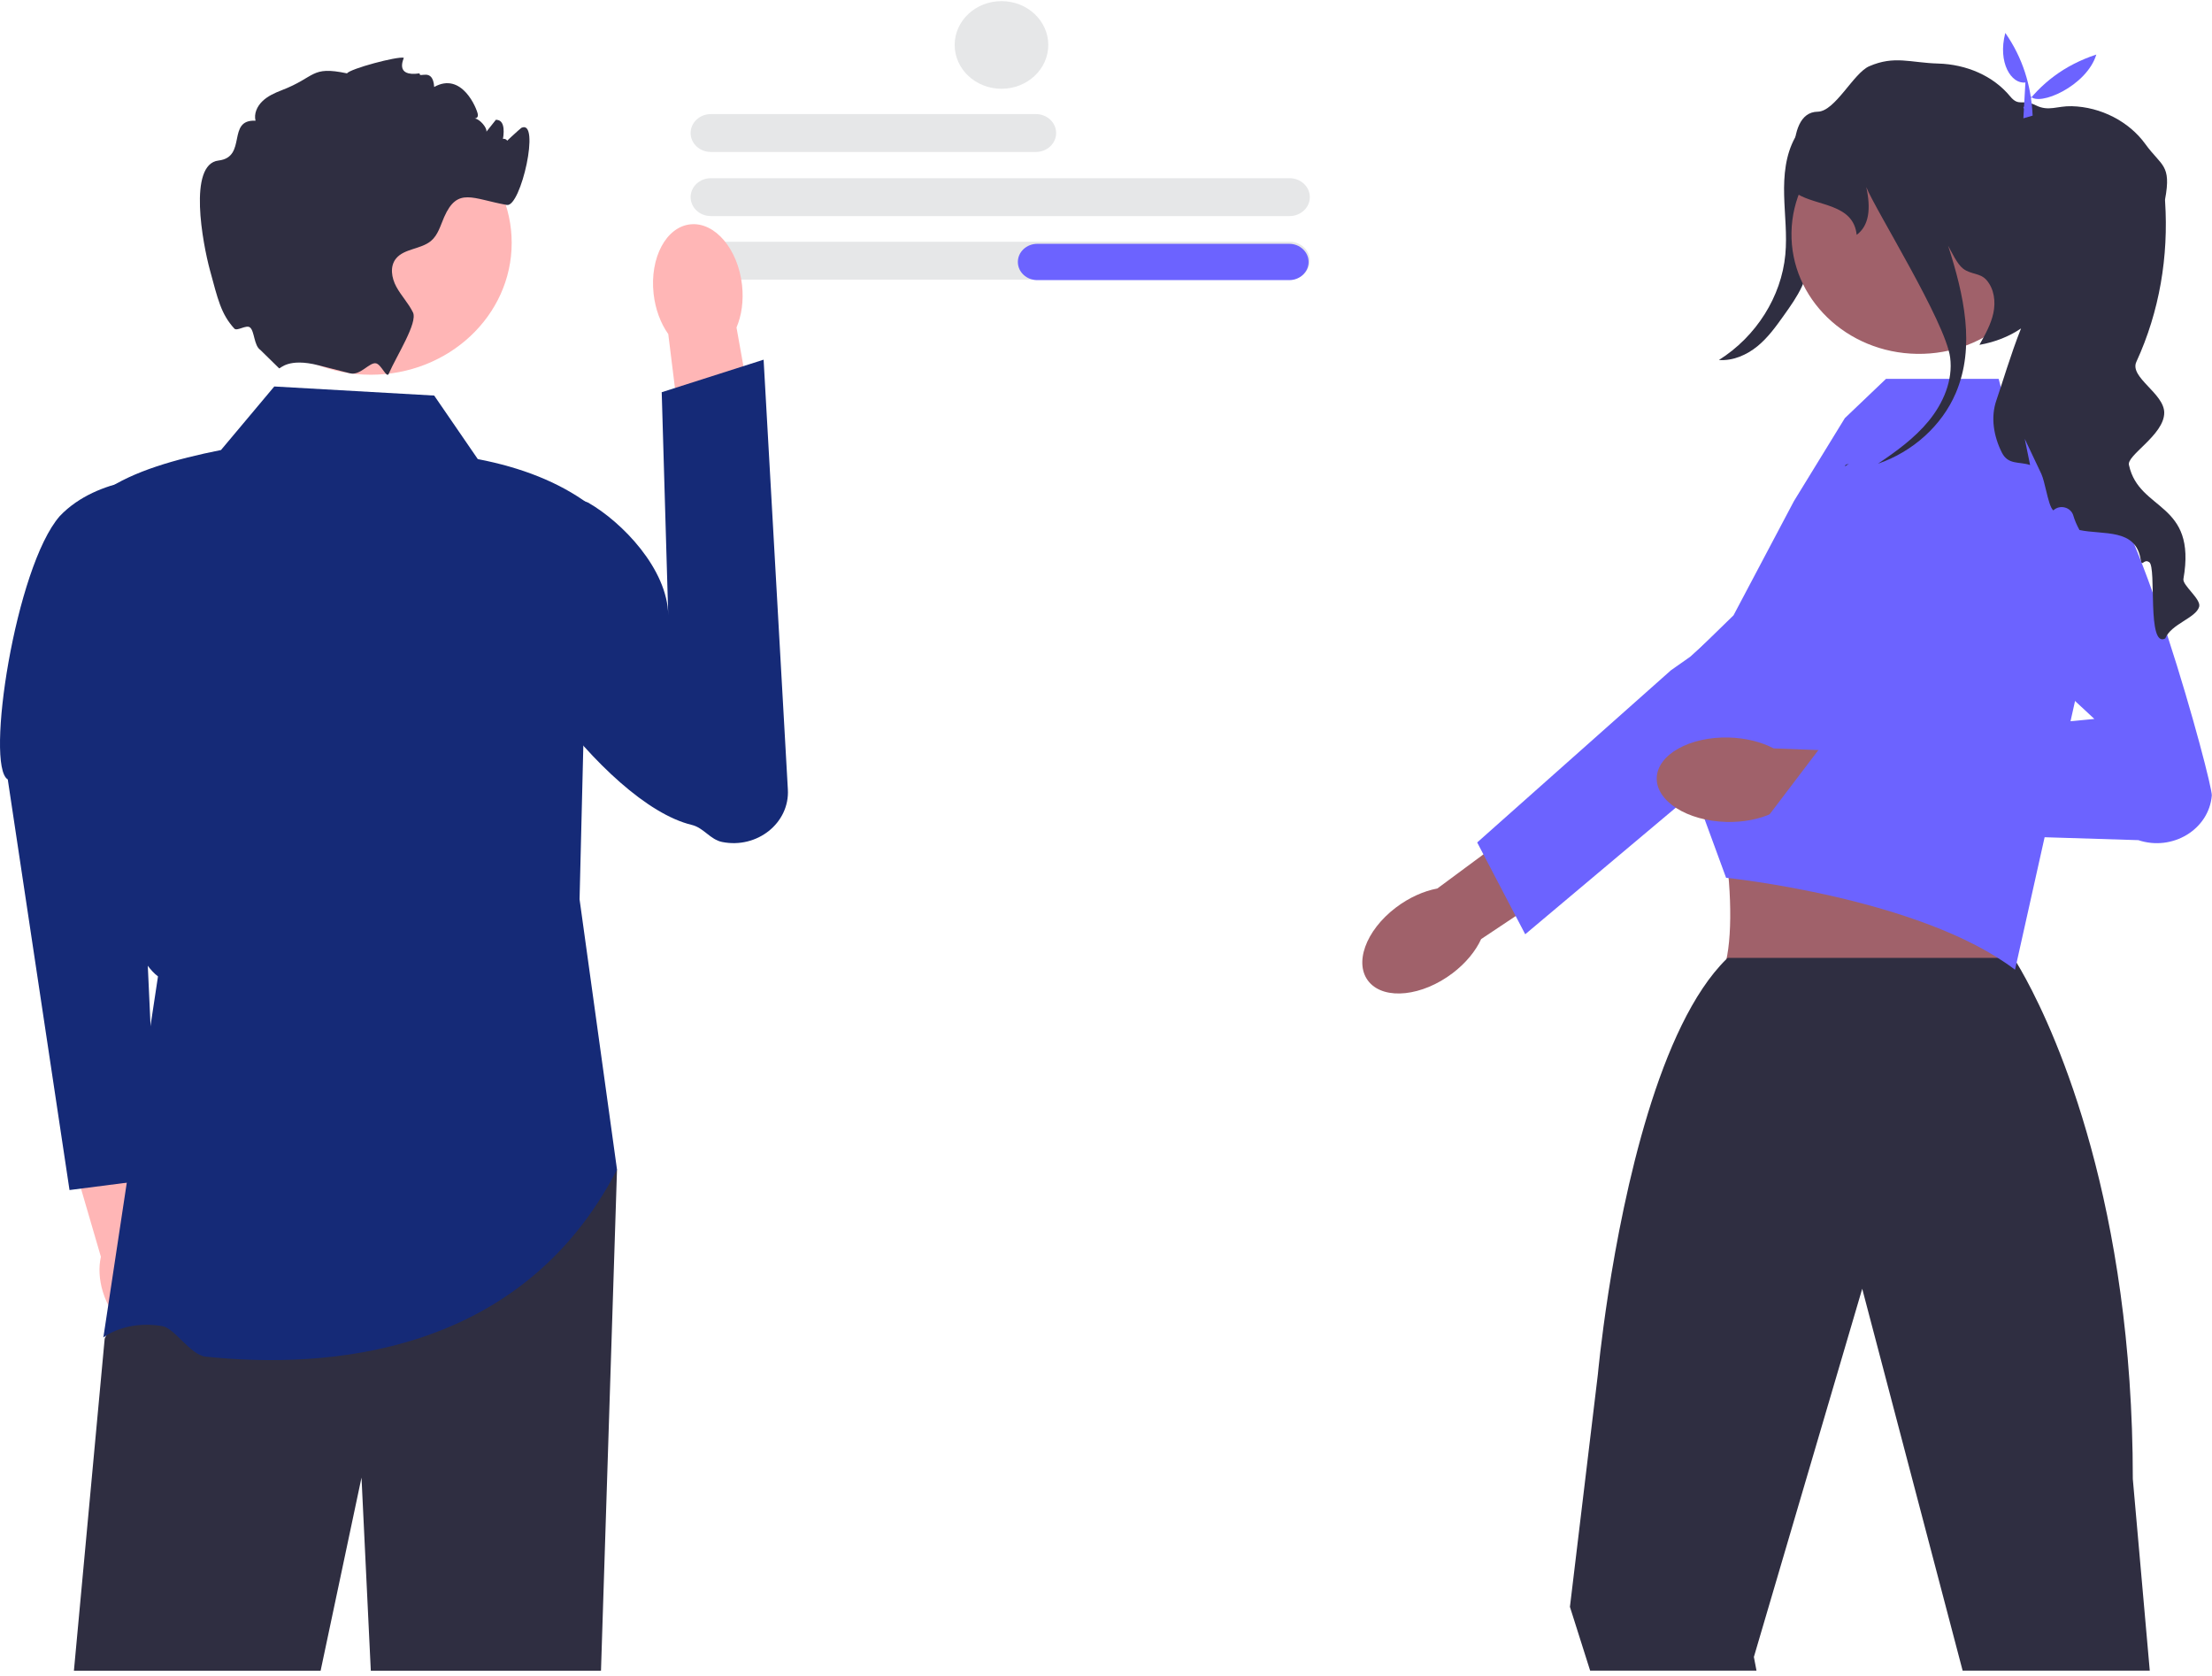 <svg width="396" height="300" viewBox="0 0 396 300" fill="none" xmlns="http://www.w3.org/2000/svg">
<g id="business-card-vector">
<path id="business-top-bar" d="M185.453 27.202H127.257C125.261 27.202 123.636 25.681 123.636 23.812C123.636 21.942 125.261 20.421 127.257 20.421H185.453C187.449 20.421 189.074 21.942 189.074 23.812C189.074 25.681 187.449 27.202 185.453 27.202Z" fill="#E6E7E8"/>
<path id="Vector" d="M230.869 38.678H127.257C125.261 38.678 123.636 37.157 123.636 35.288C123.636 33.418 125.261 31.897 127.257 31.897H230.869C232.866 31.897 234.49 33.418 234.49 35.288C234.49 37.157 232.866 38.678 230.869 38.678Z" fill="#E6E7E8"/>
<path id="Vector_2" d="M230.869 50.051H127.257C125.261 50.051 123.636 48.53 123.636 46.66C123.636 44.791 125.261 43.27 127.257 43.27H230.869C232.866 43.27 234.49 44.791 234.49 46.66C234.49 48.53 232.866 50.051 230.869 50.051Z" fill="#E6E7E8"/>
<path id="business-colored-bar" d="M234.269 46.894C234.269 48.685 232.713 50.143 230.799 50.143H185.69C183.776 50.143 182.22 48.685 182.22 46.894C182.22 45.102 183.776 43.645 185.69 43.645H230.799C232.713 43.645 234.269 45.102 234.269 46.894Z" fill="#6C63FF"/>
<g id="Group">
<g id="business-male-person-left-hand">
<path id="Vector_3" d="M31.146 227.896C30.46 225.657 29.284 223.747 27.884 222.384L22.797 200.671L11.709 203.214L18.063 224.967C17.645 226.807 17.729 229.004 18.416 231.244C19.984 236.359 24.106 239.756 27.622 238.832C31.137 237.907 32.715 233.011 31.146 227.896Z" fill="#FFB6B6"/>
<path id="Vector_4" d="M29.613 85.461C29.613 85.461 17.637 85.074 10.697 92.385C2.746 101.48 -2.689 137.118 1.391 139.517L12.445 213.022L28.208 210.994L24.163 122.799L29.613 85.461Z" fill="#152A77"/>
</g>
<path id="Vector_5" d="M110.459 209.361L107.59 299.073H66.384L64.718 264.492L57.396 299.073H13.232L18.741 239.626L24.431 227.124L28.283 218.652L110.459 209.361Z" fill="#2F2E41"/>
<path id="Vector_6" d="M77.73 70.807L49.103 69.182L39.561 80.555C31.319 82.207 23.875 84.341 18.741 87.866C19.969 121.924 17.271 166.209 28.283 174.786L18.504 239.417C18.504 239.417 22.448 236.254 29.035 237.371C31.311 237.756 34.059 242.557 36.855 242.848C58.343 245.083 93.188 242.785 110.459 209.361L103.755 160.976L105.49 90.303C100.066 86.288 93.323 83.679 85.538 82.18L77.73 70.807Z" fill="#152A77"/>
<g id="business-male-person-right-hand">
<path id="Vector_7" d="M132.843 51.036C133.153 53.852 132.759 56.501 131.851 58.624L136.619 85.278L123.008 87.032L119.637 59.805C118.284 57.9 117.32 55.383 117.009 52.567C116.3 46.133 119.269 40.575 123.641 40.152C128.013 39.729 132.133 44.602 132.843 51.036Z" fill="#FFB6B6"/>
<path id="Vector_8" d="M87.591 92.34C86.166 94.308 86.563 96.522 86.223 99.181C84.779 110.469 107.88 143.827 123.864 147.667C125.961 148.171 127.156 150.29 129.273 150.716C135.545 151.978 141.384 147.317 141.046 141.318L136.704 64.384L118.463 70.21L119.63 110.153C119.514 101.878 111.4 93.452 105.254 89.948C105.254 89.948 92.804 85.137 87.591 92.34Z" fill="#152A77"/>
</g>
<g id="business-male-person-head">
<path id="Vector_9" d="M66.388 67.08C80.314 67.08 91.604 56.508 91.604 43.468C91.604 30.427 80.314 19.855 66.388 19.855C52.461 19.855 41.171 30.427 41.171 43.468C41.171 56.508 52.461 67.08 66.388 67.08Z" fill="#FFB6B6"/>
<path id="Vector_10" d="M89.875 26.128C89.659 26.177 93.195 22.95 93.345 22.879C96.815 21.255 93.25 37.136 90.743 36.689C84.575 35.592 81.912 33.415 79.517 38.85C78.85 40.361 78.433 42.066 77.132 43.147C75.345 44.617 72.378 44.495 70.921 46.25C69.749 47.663 70.088 49.743 70.955 51.335C71.823 52.935 73.141 54.292 73.931 55.925C74.816 57.761 71.042 63.601 69.602 66.883V66.891L69.593 66.911C69.211 67.772 68.302 65.292 67.341 65.044C66.193 64.748 64.5 67.288 62.671 66.826C62.662 66.826 62.653 66.818 62.645 66.818C60.901 66.363 58.958 65.876 57.032 65.389H57.023C51.602 64.008 50.231 65.99 49.971 65.933L46.605 62.635C45.45 61.847 45.58 59.305 44.766 58.622C44.099 58.063 42.439 59.354 41.949 58.817C39.55 56.185 38.997 53.552 37.583 48.354C36.29 43.602 33.61 29.378 39.118 28.736C44.315 28.127 40.515 21.352 45.746 21.604C45.434 20.369 46.015 19.045 46.96 18.135C47.897 17.217 49.146 16.648 50.404 16.161C56.607 13.789 55.575 11.75 62.115 13.131C62.766 12.278 71.109 10.055 72.289 10.339C72.376 10.355 70.469 13.822 75.128 13.131C74.954 14.13 77.494 11.964 77.73 15.568C82.699 12.776 85.373 19.459 85.538 20.442C85.755 21.669 83.777 21.043 85.095 21.23C85.876 21.344 87.212 22.83 87.082 23.57C87.646 22.855 88.21 22.148 88.782 21.433C88.886 21.441 88.982 21.458 89.086 21.474C91.723 21.945 88.7 30.018 88.808 27.501C89.008 22.879 92.504 25.584 89.875 26.128Z" fill="#2F2E41"/>
</g>
</g>
<g id="Group 22">
<path id="business-female-person-side-hair" d="M327.807 21.259C326.876 28.43 325.858 35.591 324.754 42.74C324.305 45.644 323.831 48.584 322.584 51.276C321.732 53.113 320.539 54.79 319.353 56.457C317.951 58.426 316.527 60.42 314.623 61.977C312.719 63.533 310.246 64.626 307.727 64.443C314.412 60.229 318.905 53.102 319.615 45.585C319.949 42.051 319.491 38.499 319.403 34.953C319.315 31.407 319.632 27.737 321.379 24.59C323.127 21.442 326.578 18.923 330.365 19.013L327.807 21.259Z" fill="#2F2E41"/>
<g id="business-female-person-left-hand">
<path id="Vector_11" d="M260.054 174.2C254.615 178.331 247.929 179.052 245.121 175.811C242.314 172.569 244.448 166.593 249.887 162.461C252.268 160.653 254.888 159.498 257.317 159.043L280.601 141.808L289.005 152.212L265.16 168.098C264.183 170.229 262.435 172.391 260.054 174.2Z" fill="#A0616A"/>
<path id="Vector_12" d="M264.452 150.802L299.146 119.976L302.616 117.539C302.616 117.539 322.532 99.37 327.689 98.954C329.873 98.778 332.057 99.288 333.897 100.407C336.87 102.212 338.41 105.183 338.41 108.178C338.41 110.681 337.333 113.195 335.13 115.047L303.368 141.748L289.856 153.105L273.051 167.235L271.343 163.977L265.566 152.936L264.452 150.802Z" fill="#6C63FF"/>
</g>
<path id="Vector_13" d="M338.636 129.94L303.899 139.903C309.715 141.437 312.15 174.622 306.737 175.653C306.737 175.653 364.308 179.487 361.167 175.653C357.338 170.979 362.473 139.917 364.922 139.903L338.636 129.94Z" fill="#A0616A"/>
<path id="Vector_14" d="M384.859 299.047L381.823 264.734C381.823 252.46 380.973 241.371 379.611 231.485C374.154 191.803 360.474 171.462 360.474 171.462H309.292C309.222 171.535 309.153 171.592 309.084 171.665L309.075 171.673C296.999 183.558 290.719 213.443 287.925 231.485C286.598 240.072 286.06 245.977 286.06 245.977L281.055 287.634L284.672 299.047H314.453L313.985 296.602L333.148 231.485L333.382 230.689L333.59 231.485L351.357 299.047L384.859 299.047Z" fill="#2F2E41"/>
<path id="Vector_15" d="M310.341 110.146L321.156 89.702L330.269 74.849L337.639 67.816H357.807L359.684 74.849L370.95 80.709L374.934 110.012L360.738 173.59C343.84 160.696 309.011 157.126 309.011 157.126L303.368 141.747L299.638 123.222L299.187 121.007L310.341 110.146Z" fill="#6C63FF"/>
<g id="business-female-person-right-hand">
<path id="Vector_16" d="M309.043 147.128C302.042 146.942 296.469 143.409 296.596 139.237C296.722 135.066 302.5 131.834 309.501 132.02C312.566 132.102 315.356 132.825 317.516 133.962L347.17 135.098L346.304 148.118L317.162 145.616C314.938 146.636 312.108 147.21 309.043 147.128Z" fill="#A0616A"/>
<path id="Vector_17" d="M346.967 102.688L374.941 128.694L326.215 133.366L314.892 148.281L382.807 150.389C388.934 152.433 395.461 148.467 395.966 142.395C396.136 140.344 382.183 88.316 373.737 83.486C363.837 77.825 346.967 102.688 346.967 102.688Z" fill="#6C63FF"/>
</g>
<g id="business-female-person-head">
<path id="Vector_18" d="M366.399 42.298C366.602 30.486 356.541 20.756 343.926 20.565C331.312 20.375 320.921 29.796 320.717 41.609C320.514 53.421 330.575 63.151 343.19 63.342C355.804 63.532 366.195 54.111 366.399 42.298Z" fill="#A0616A"/>
<path id="Vector_19" d="M393.703 108.603C393.131 110.634 388.672 111.682 387.631 114.289C384.317 116.06 386.112 101.593 384.776 100.642C383.744 99.919 383.467 101.666 383.232 100.163C382.347 94.525 376.561 95.784 372.276 94.875C371.79 93.989 371.417 93.128 371.174 92.291C370.74 90.781 368.763 90.252 367.591 91.365C367.062 90.927 366.681 89.375 366.308 87.824C366.039 86.694 365.77 85.565 365.457 84.85L362.473 78.547L363.436 83.242C361.484 82.584 359.515 83.266 358.379 81.008C356.921 78.108 356.34 74.713 357.398 71.666C358.361 68.904 359.983 63.372 361.814 58.791C359.741 60.196 357.251 61.22 354.362 61.731C355.386 59.912 356.427 58.06 356.861 56.037C357.286 54.014 357.025 51.764 355.655 50.156C354.527 48.831 352.861 49.165 351.456 48.1C350.363 47.272 349.417 45.152 348.758 43.99C351.569 52.739 353.694 62.032 350.12 70.383C347.648 76.167 342.443 80.87 336.197 83.006C339.519 80.781 342.764 78.409 345.253 75.387C347.917 72.145 349.652 68.051 349.122 63.99C348.29 57.613 335.659 37.443 334.106 33.478C334.956 37.353 334.627 40.375 332.388 42.04C331.807 36.419 325.266 36.931 321.701 34.681C321.701 34.681 318.942 20.083 325.414 19.994C328.537 19.953 331.807 13.081 334.644 11.854C339.172 9.896 341.948 11.229 346.971 11.375C351.985 11.513 356.8 13.536 359.862 17.248C361.467 19.189 362.057 17.646 364.468 18.856C366.759 20.002 368.303 18.938 370.897 19.011C376.093 19.141 381.133 21.74 384.048 25.761C386.963 29.79 388.758 29.417 387.604 35.647C387.587 35.72 387.587 35.867 387.604 36.086C388.238 45.899 386.616 55.736 382.46 64.769C381.176 67.548 387.456 70.415 387.448 73.884C387.439 77.913 380.508 81.585 381.15 83.307C382.989 91.601 393.321 89.757 390.884 103.64C390.684 104.769 394.085 107.246 393.703 108.603Z" fill="#2F2E41"/>
<path id="Vector_20" d="M330.417 83.202C330.608 83.145 330.799 83.08 330.99 83.007C330.747 83.17 330.513 83.324 330.27 83.486L330.417 83.202Z" fill="#2F2E41"/>
<path id="Vector_21" d="M362.594 14.762C360.109 15.108 357.585 11.248 358.996 5.894C362.071 10.296 363.642 15.252 363.889 20.696L362.232 21.177L362.594 14.762Z" fill="#6C63FF"/>
<path id="Vector_22" d="M375.29 9.765C373.595 15.392 364.983 19.157 363.462 17.199L363.288 20.555L362.223 19.272C365.312 14.971 369.522 11.672 375.29 9.765Z" fill="#6C63FF"/>
</g>
</g>
<path id="business-background-circle" d="M179.288 15.891C183.915 15.891 187.666 12.379 187.666 8.046C187.666 3.713 183.915 0.201 179.288 0.201C174.661 0.201 170.91 3.713 170.91 8.046C170.91 12.379 174.661 15.891 179.288 15.891Z" fill="#E6E7E8"/>
</g>
</svg>

